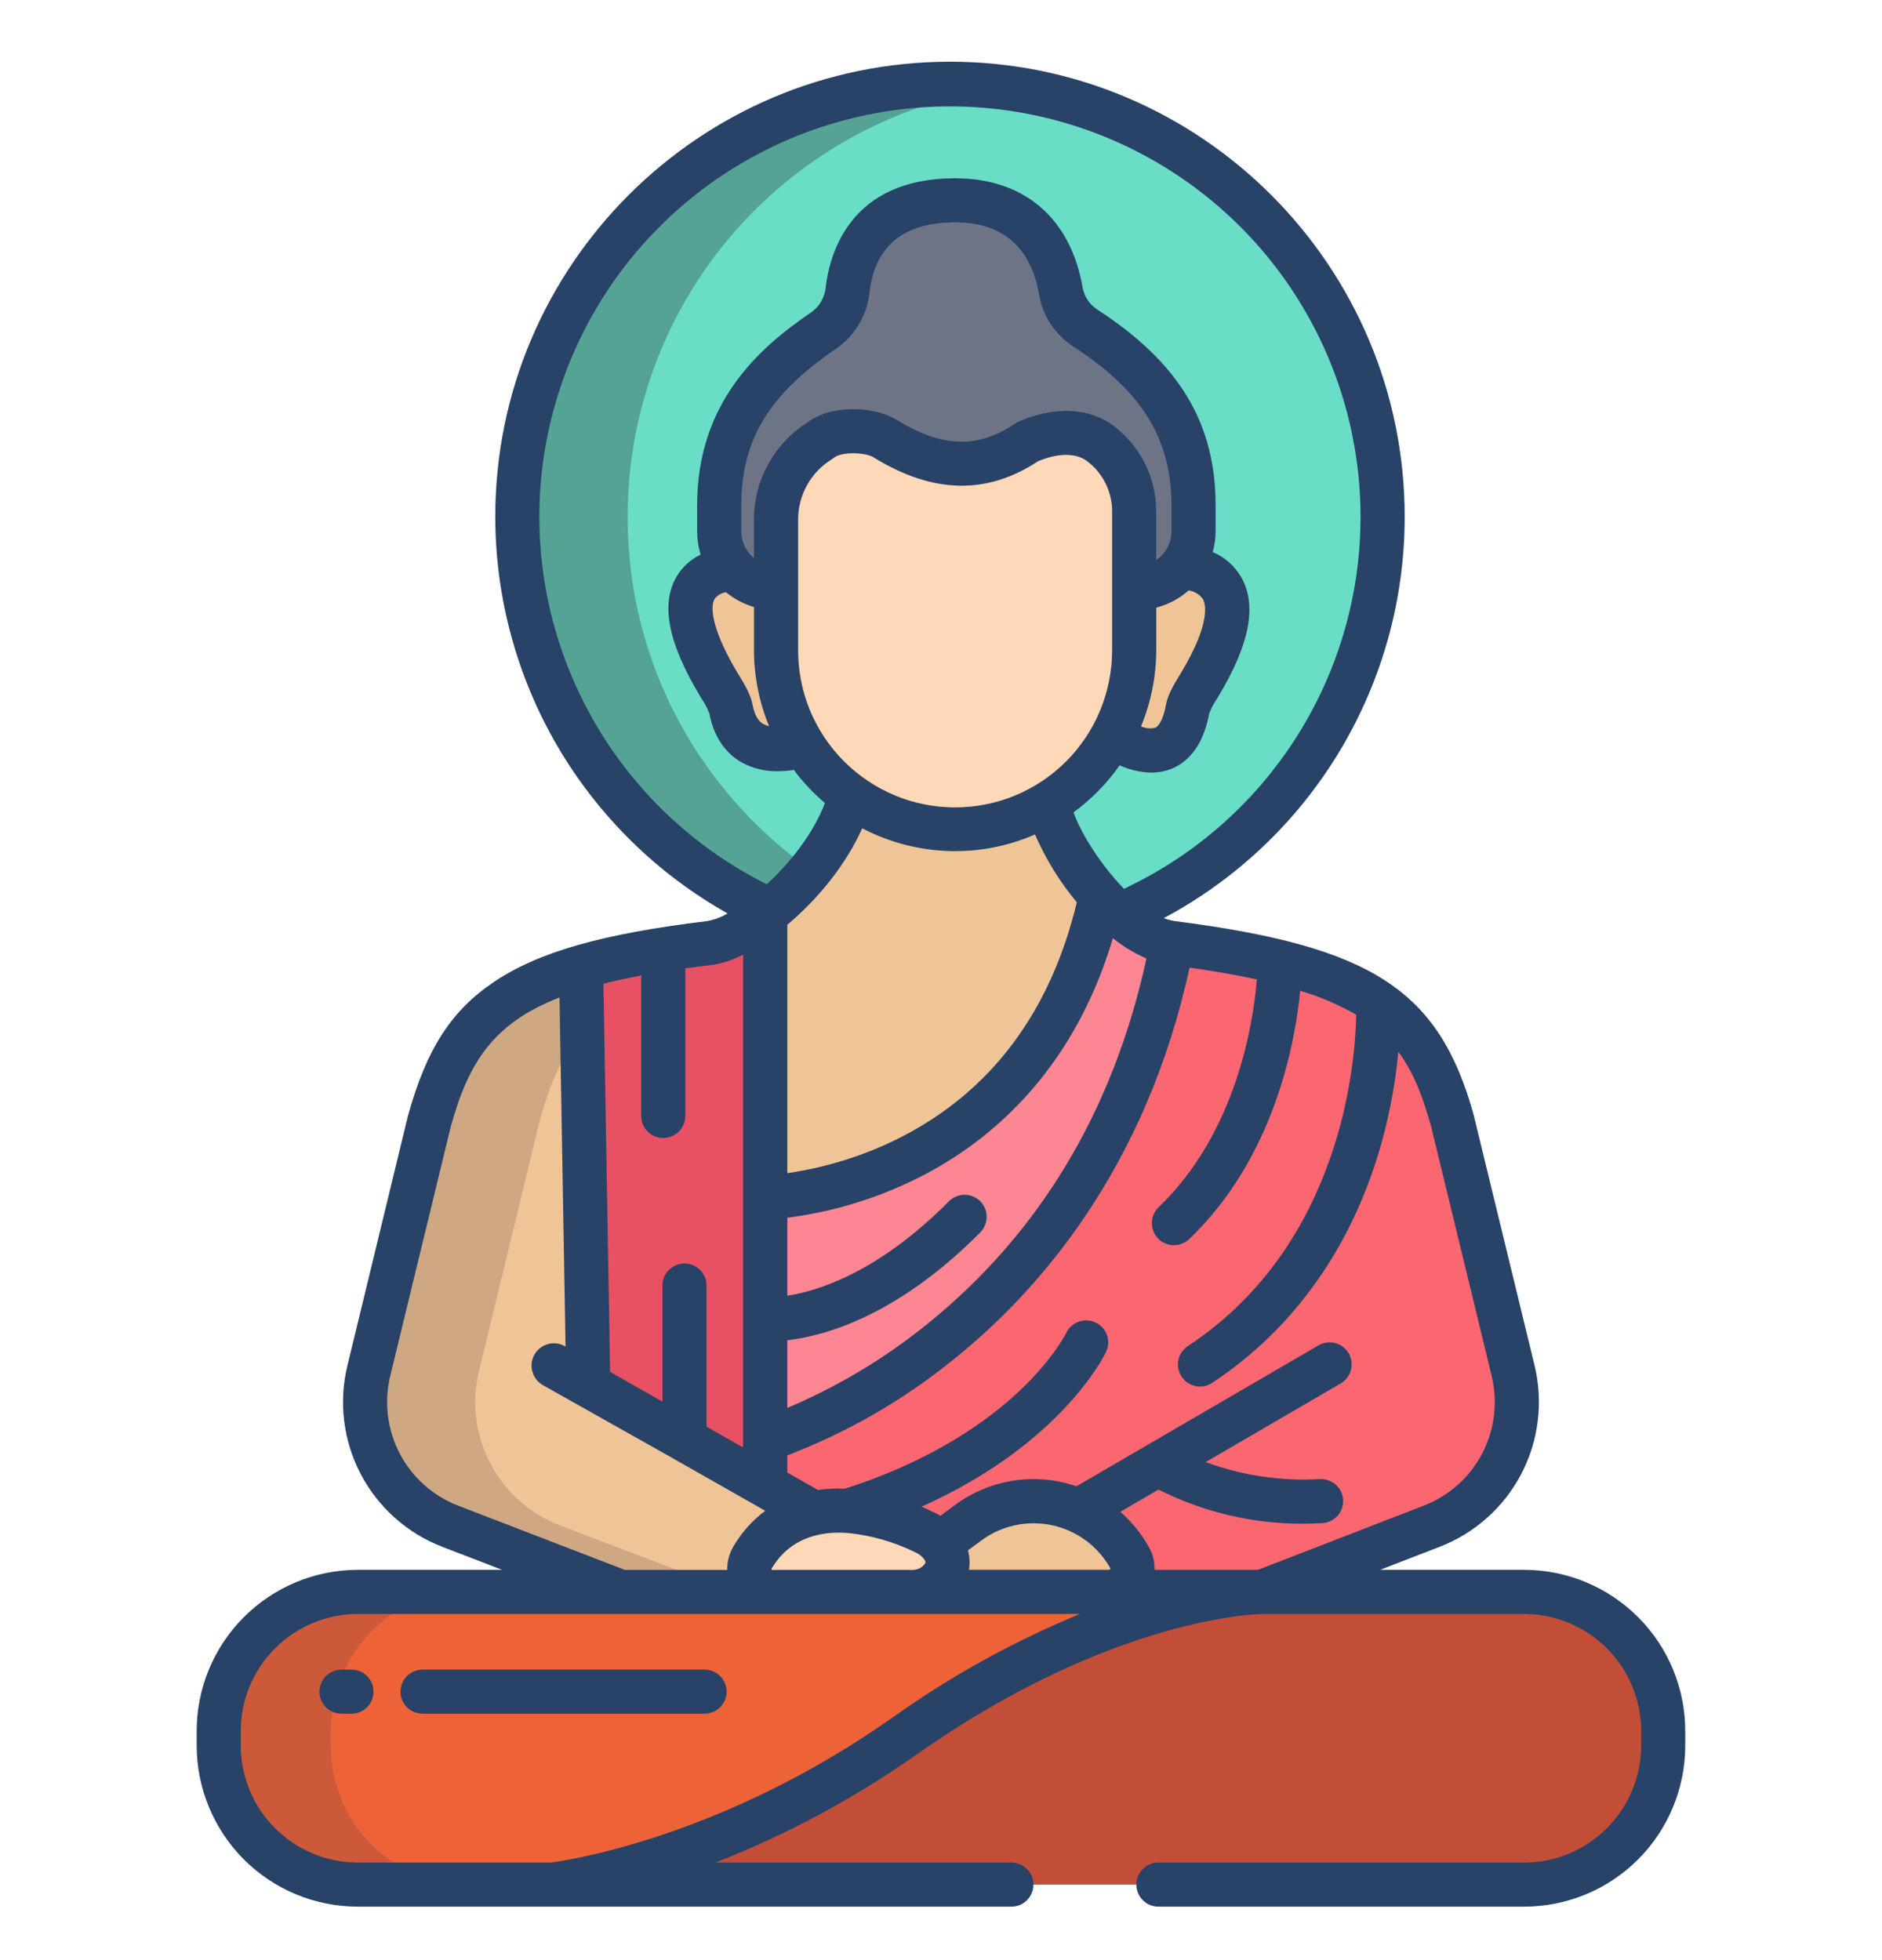 <svg width="24" height="25" viewBox="0 0 24 25" fill="none" xmlns="http://www.w3.org/2000/svg">
<g clip-path="url(#clip0_2520_5671)">
<path d="M12.115 1.068C10.651 1.069 9.247 1.652 8.213 2.687C7.178 3.723 6.597 5.127 6.598 6.591C6.598 8.827 7.914 10.725 9.824 11.615H9.824L14.278 11.671C15.448 11.171 16.409 10.283 17 9.157C17.591 8.03 17.775 6.734 17.521 5.488C17.266 4.241 16.59 3.121 15.605 2.315C14.62 1.51 13.387 1.07 12.115 1.068Z" fill="#6ADDC7"/>
<path d="M8.004 6.591C8.004 5.249 8.492 3.952 9.378 2.944C10.264 1.936 11.487 1.285 12.818 1.113C12.04 1.014 11.25 1.081 10.5 1.311C9.751 1.541 9.058 1.928 8.47 2.446C7.881 2.964 7.41 3.602 7.087 4.317C6.764 5.031 6.598 5.807 6.598 6.591C6.598 8.827 7.914 10.725 9.824 11.615H11.23C9.32 10.725 8.004 8.827 8.004 6.591Z" fill="#55A394"/>
<path d="M19.296 17.485L18.521 14.292C18.334 13.619 18.083 13.139 17.575 12.787C17.267 12.573 16.863 12.406 16.321 12.271C15.868 12.163 15.409 12.082 14.947 12.027C13.966 17.16 9.758 18.36 9.758 18.36L9.652 20.304H16.095L18.259 19.465C18.643 19.318 18.96 19.035 19.151 18.671C19.342 18.306 19.393 17.885 19.296 17.485Z" fill="#FB6771"/>
<path d="M15.056 7.236C15.056 7.236 16.215 7.214 15.294 8.739C15.222 8.86 15.161 8.954 15.143 9.05C14.972 9.98 14.184 9.385 14.184 9.385C14.368 9.048 14.464 8.67 14.463 8.286V7.502H14.496C14.603 7.502 14.709 7.478 14.806 7.432C14.903 7.386 14.989 7.319 15.056 7.236Z" fill="#EFC597"/>
<path d="M15.221 6.449V6.775C15.221 6.967 15.145 7.152 15.009 7.288C14.873 7.425 14.688 7.501 14.496 7.501H14.464V6.518C14.464 6.35 14.424 6.183 14.348 6.033C14.272 5.882 14.161 5.752 14.025 5.652C13.899 5.564 13.749 5.518 13.595 5.521C13.424 5.525 13.255 5.564 13.1 5.637C12.556 6.002 11.996 6.021 11.312 5.609C11.216 5.54 11.05 5.499 10.882 5.499C10.72 5.499 10.556 5.537 10.45 5.625C10.28 5.732 10.141 5.88 10.044 6.056C9.948 6.231 9.897 6.428 9.897 6.629V7.501C9.704 7.501 9.52 7.424 9.384 7.288C9.248 7.152 9.172 6.967 9.172 6.775V6.449C9.172 5.406 9.697 4.765 10.498 4.22C10.584 4.161 10.656 4.085 10.71 3.995C10.764 3.906 10.798 3.806 10.809 3.702C10.857 3.265 11.102 2.555 12.179 2.555C13.18 2.555 13.454 3.284 13.529 3.713C13.546 3.809 13.582 3.9 13.635 3.981C13.689 4.062 13.758 4.131 13.84 4.184C14.671 4.724 15.221 5.382 15.221 6.449Z" fill="#6D7486"/>
<path d="M9.758 16.823V15.273C9.758 15.273 13.221 15.207 14.039 11.432C14.114 11.516 14.193 11.595 14.276 11.669C14.493 11.861 14.726 11.998 14.947 12.027C13.965 17.16 9.758 18.36 9.758 18.36V16.823Z" fill="#FC8692"/>
<path d="M13.371 10.238L10.846 10.144C10.7 10.702 10.259 11.251 9.822 11.611H9.822C9.8 11.629 9.779 11.646 9.758 11.663V15.272C9.758 15.272 13.221 15.206 14.039 11.432C13.678 11.03 13.403 10.524 13.371 10.238Z" fill="#EFC597"/>
<path d="M9.757 18.945L8.728 18.36L7.5 17.661L7.501 17.66L7.409 12.335C6.181 12.696 5.758 13.28 5.477 14.291L4.702 17.485C4.605 17.884 4.657 18.306 4.848 18.671C5.038 19.035 5.356 19.317 5.74 19.465L7.916 20.303H9.839V20.295L10.377 19.297L9.757 18.945Z" fill="#EFC597"/>
<path d="M10.243 9.5C10.243 9.5 9.462 9.786 9.322 9.05C9.303 8.954 9.243 8.859 9.17 8.739C8.25 7.214 9.358 7.262 9.358 7.262C9.426 7.338 9.508 7.398 9.601 7.439C9.694 7.48 9.794 7.502 9.895 7.501V8.286C9.894 8.716 10.015 9.136 10.243 9.5Z" fill="#EFC597"/>
<path d="M9.052 12.027C8.841 12.053 8.643 12.08 8.458 12.109C8.104 12.163 7.754 12.238 7.41 12.336L7.502 17.66L7.501 17.662L8.729 18.36L9.758 18.945L9.759 18.945V11.663C9.494 11.87 9.236 12.004 9.052 12.027Z" fill="#E75163"/>
<path d="M14.408 19.873C14.431 19.913 14.442 19.958 14.442 20.004C14.441 20.083 14.41 20.158 14.355 20.214C14.299 20.27 14.224 20.302 14.146 20.303H11.658C11.982 20.285 12.227 19.966 11.987 19.688L12.342 19.425C12.503 19.305 12.687 19.221 12.883 19.178C13.079 19.136 13.281 19.136 13.477 19.178C13.673 19.221 13.858 19.305 14.018 19.424C14.179 19.544 14.312 19.697 14.408 19.873Z" fill="#EFC597"/>
<path d="M11.986 19.688C12.226 19.966 11.98 20.285 11.657 20.303H9.839V20.295C9.79 20.295 9.741 20.282 9.698 20.258C9.655 20.233 9.619 20.198 9.594 20.155C9.569 20.113 9.555 20.064 9.555 20.015C9.554 19.965 9.566 19.916 9.59 19.873C9.672 19.726 9.784 19.598 9.92 19.498C10.056 19.399 10.211 19.33 10.376 19.297C10.52 19.268 10.666 19.259 10.812 19.27C11.238 19.299 11.628 19.465 11.788 19.542C11.851 19.571 11.909 19.611 11.959 19.659C11.969 19.669 11.978 19.678 11.986 19.688Z" fill="#FFD8B7"/>
<path d="M14.025 5.652C13.899 5.564 13.749 5.518 13.595 5.522C13.424 5.525 13.255 5.564 13.1 5.637C12.556 6.002 11.995 6.021 11.312 5.609C11.216 5.54 11.05 5.5 10.882 5.5C10.72 5.5 10.556 5.537 10.45 5.625C10.28 5.732 10.141 5.88 10.044 6.056C9.947 6.231 9.897 6.428 9.896 6.629V8.286C9.896 8.586 9.956 8.883 10.07 9.16C10.185 9.437 10.353 9.689 10.565 9.901C10.777 10.113 11.029 10.281 11.306 10.396C11.583 10.511 11.88 10.57 12.18 10.57C12.48 10.57 12.777 10.511 13.054 10.396C13.331 10.281 13.583 10.113 13.795 9.901C14.007 9.689 14.175 9.437 14.29 9.16C14.405 8.883 14.463 8.586 14.463 8.286V6.519C14.464 6.35 14.424 6.183 14.348 6.033C14.272 5.882 14.161 5.752 14.025 5.652Z" fill="#FFD8B7"/>
<path d="M21.209 22.079V22.262C21.209 22.733 21.022 23.184 20.689 23.517C20.357 23.85 19.905 24.037 19.434 24.037H7.043C7.043 24.037 9.165 23.81 11.536 22.141C14.135 20.312 16.059 20.304 16.094 20.304H19.434C19.905 20.304 20.357 20.491 20.689 20.824C21.022 21.157 21.209 21.608 21.209 22.079Z" fill="#C24E38"/>
<path d="M4.565 20.287C3.585 20.287 2.812 21.099 2.812 22.079V22.262C2.812 23.242 3.585 24.037 4.565 24.037H7.044C7.044 24.037 9.165 23.802 11.537 22.132C14.136 20.304 16.06 20.287 16.095 20.287H4.565Z" fill="#ED6337"/>
<path d="M6.109 17.485L6.883 14.292C7.012 13.828 7.171 13.455 7.423 13.151L7.409 12.336C6.181 12.696 5.758 13.28 5.477 14.292L4.702 17.485C4.605 17.884 4.657 18.305 4.848 18.668C5.039 19.031 5.356 19.312 5.74 19.458L7.916 20.287H9.322L7.146 19.458C6.762 19.312 6.445 19.031 6.254 18.668C6.063 18.305 6.011 17.884 6.109 17.485Z" fill="#CEA882"/>
<path d="M4.219 22.262V22.079C4.219 21.099 4.991 20.287 5.971 20.287H4.565C3.585 20.287 2.812 21.099 2.812 22.079V22.262C2.812 23.242 3.585 24.037 4.565 24.037H5.971C4.991 24.037 4.219 23.242 4.219 22.262Z" fill="#CC593A"/>
<path d="M4.355 21.857H4.482C4.557 21.857 4.628 21.828 4.681 21.775C4.734 21.722 4.763 21.651 4.763 21.576C4.763 21.502 4.734 21.43 4.681 21.377C4.628 21.325 4.557 21.295 4.482 21.295H4.355C4.281 21.295 4.209 21.325 4.157 21.377C4.104 21.43 4.074 21.502 4.074 21.576C4.074 21.651 4.104 21.722 4.157 21.775C4.209 21.828 4.281 21.857 4.355 21.857Z" fill="#284268"/>
<path d="M5.389 21.857H8.984C9.059 21.857 9.131 21.828 9.183 21.775C9.236 21.722 9.266 21.651 9.266 21.576C9.266 21.502 9.236 21.43 9.183 21.377C9.131 21.325 9.059 21.295 8.984 21.295H5.389C5.314 21.295 5.243 21.325 5.19 21.377C5.137 21.43 5.107 21.502 5.107 21.576C5.107 21.651 5.137 21.722 5.19 21.775C5.243 21.828 5.314 21.857 5.389 21.857Z" fill="#284268"/>
<path d="M4.564 24.318H12.898C12.972 24.318 13.044 24.289 13.096 24.236C13.149 24.183 13.179 24.112 13.179 24.037C13.179 23.962 13.149 23.891 13.096 23.838C13.044 23.785 12.972 23.756 12.898 23.756H9.123C10.034 23.399 10.899 22.934 11.699 22.371C14.204 20.608 16.076 20.585 16.094 20.585H19.435C19.631 20.585 19.825 20.624 20.006 20.699C20.188 20.774 20.352 20.884 20.491 21.023C20.63 21.161 20.74 21.326 20.815 21.507C20.89 21.689 20.929 21.883 20.929 22.079V22.262C20.929 22.658 20.771 23.038 20.491 23.318C20.211 23.599 19.831 23.756 19.435 23.756H14.773C14.698 23.756 14.626 23.785 14.574 23.838C14.521 23.891 14.491 23.962 14.491 24.037C14.491 24.112 14.521 24.183 14.574 24.236C14.626 24.289 14.698 24.318 14.773 24.318H19.435C19.98 24.318 20.503 24.102 20.889 23.716C21.275 23.33 21.491 22.807 21.491 22.262V22.079C21.491 21.533 21.275 21.01 20.889 20.625C20.503 20.239 19.98 20.022 19.435 20.022H17.6L18.36 19.728C18.807 19.555 19.176 19.226 19.399 18.801C19.621 18.376 19.682 17.885 19.57 17.418L18.794 14.225C18.794 14.222 18.793 14.219 18.792 14.216C18.349 12.624 17.495 12.07 14.983 11.748C14.934 11.741 14.886 11.728 14.841 11.71C15.769 11.215 16.546 10.477 17.087 9.575C17.628 8.673 17.914 7.641 17.913 6.589C17.913 3.39 15.311 0.787 12.114 0.787C8.917 0.787 6.316 3.39 6.316 6.589C6.316 7.619 6.591 8.631 7.111 9.521C7.632 10.41 8.38 11.145 9.278 11.65C9.198 11.698 9.11 11.731 9.018 11.748C7.677 11.91 6.862 12.143 6.293 12.528C5.753 12.893 5.439 13.382 5.207 14.216C5.206 14.219 5.205 14.222 5.204 14.225L4.43 17.419C4.317 17.885 4.378 18.376 4.6 18.801C4.823 19.226 5.192 19.555 5.639 19.728L6.403 20.022H4.564C4.019 20.022 3.496 20.239 3.11 20.625C2.724 21.011 2.508 21.534 2.508 22.079V22.262C2.508 22.807 2.725 23.33 3.11 23.716C3.496 24.102 4.019 24.318 4.564 24.318ZM14.145 20.022H12.356C12.37 19.94 12.366 19.855 12.344 19.774L12.51 19.651C12.638 19.555 12.786 19.488 12.942 19.454C13.098 19.42 13.259 19.42 13.416 19.453C13.572 19.487 13.719 19.553 13.848 19.648C13.976 19.743 14.083 19.865 14.161 20.004C14.16 20.01 14.151 20.022 14.145 20.022ZM15.17 12.341C15.491 12.387 15.775 12.437 16.028 12.492C15.984 13.032 15.773 14.442 14.775 15.397C14.722 15.449 14.69 15.52 14.689 15.594C14.687 15.669 14.715 15.741 14.767 15.795C14.818 15.849 14.889 15.88 14.964 15.882C15.038 15.883 15.111 15.855 15.165 15.804C16.248 14.767 16.515 13.31 16.581 12.637C16.83 12.71 17.07 12.813 17.295 12.942C17.285 13.537 17.117 15.868 15.15 17.167C15.119 17.187 15.092 17.213 15.071 17.244C15.05 17.275 15.035 17.309 15.028 17.346C15.02 17.382 15.02 17.419 15.027 17.456C15.034 17.492 15.048 17.527 15.068 17.558C15.089 17.589 15.115 17.616 15.146 17.636C15.177 17.657 15.211 17.671 15.248 17.679C15.284 17.686 15.321 17.686 15.358 17.679C15.394 17.672 15.429 17.657 15.46 17.636C16.508 16.944 17.255 15.883 17.62 14.569C17.724 14.192 17.796 13.806 17.832 13.415C18.029 13.679 18.145 13.991 18.249 14.362L19.023 17.551C19.103 17.885 19.06 18.236 18.901 18.54C18.742 18.844 18.477 19.079 18.157 19.203L16.043 20.022H14.723C14.726 19.923 14.702 19.824 14.654 19.737C14.559 19.565 14.435 19.411 14.287 19.282L14.774 18.998C15.347 19.288 15.981 19.437 16.623 19.434C16.701 19.434 16.779 19.431 16.86 19.427C16.897 19.425 16.933 19.416 16.967 19.4C17.001 19.384 17.031 19.362 17.056 19.334C17.081 19.307 17.1 19.275 17.112 19.24C17.125 19.205 17.13 19.168 17.128 19.13C17.126 19.093 17.116 19.057 17.1 19.023C17.084 18.99 17.061 18.96 17.034 18.936C17.006 18.911 16.973 18.892 16.938 18.88C16.903 18.868 16.866 18.863 16.829 18.865C16.334 18.893 15.84 18.819 15.375 18.648L17.097 17.645C17.129 17.626 17.157 17.601 17.179 17.572C17.202 17.542 17.218 17.509 17.228 17.473C17.237 17.438 17.239 17.4 17.234 17.364C17.229 17.327 17.217 17.292 17.199 17.26C17.18 17.228 17.155 17.2 17.126 17.178C17.096 17.155 17.063 17.139 17.027 17.13C16.992 17.12 16.954 17.118 16.918 17.123C16.881 17.128 16.846 17.14 16.814 17.159L13.727 18.957C13.468 18.867 13.191 18.842 12.921 18.885C12.65 18.927 12.394 19.035 12.174 19.199L11.993 19.333C11.967 19.318 11.94 19.303 11.911 19.289C11.858 19.264 11.805 19.24 11.751 19.217C13.531 18.42 14.081 17.294 14.106 17.24C14.137 17.173 14.141 17.096 14.116 17.026C14.09 16.956 14.039 16.899 13.972 16.868C13.905 16.836 13.828 16.832 13.758 16.856C13.688 16.881 13.63 16.932 13.598 16.999C13.597 17.002 13.435 17.329 13.004 17.737C12.611 18.109 11.905 18.626 10.775 18.987C10.66 18.982 10.544 18.987 10.43 19.003L10.04 18.781V18.562C10.807 18.269 11.523 17.856 12.161 17.338C13.234 16.478 14.608 14.92 15.17 12.341ZM11.8 19.936C11.783 19.962 11.761 19.984 11.734 19.999C11.707 20.014 11.677 20.022 11.646 20.023H9.839V20.014L9.838 20.009C10.072 19.617 10.451 19.526 10.81 19.552H10.813H10.813C11.11 19.582 11.399 19.665 11.667 19.796C11.702 19.811 11.733 19.832 11.761 19.858C11.783 19.881 11.808 19.912 11.8 19.936ZM12.499 15.32C12.446 15.268 12.374 15.238 12.3 15.239C12.225 15.239 12.154 15.269 12.101 15.322C11.195 16.235 10.421 16.468 10.04 16.526V15.531C10.624 15.457 11.192 15.283 11.719 15.018C12.582 14.583 13.675 13.705 14.192 11.966C14.322 12.071 14.466 12.158 14.62 12.225C14.199 14.161 13.261 15.727 11.829 16.884C11.286 17.324 10.684 17.685 10.04 17.957V17.094C10.504 17.041 11.435 16.793 12.501 15.718C12.553 15.665 12.582 15.593 12.582 15.518C12.582 15.444 12.552 15.373 12.499 15.32V15.32ZM9.808 9.262C9.782 9.256 9.758 9.247 9.735 9.235C9.71 9.22 9.634 9.177 9.599 8.997C9.573 8.859 9.503 8.744 9.429 8.621L9.412 8.594C9.092 8.062 9.047 7.752 9.113 7.639C9.13 7.616 9.152 7.596 9.177 7.582C9.202 7.567 9.23 7.558 9.259 7.554C9.364 7.64 9.485 7.704 9.615 7.742V8.286C9.615 8.621 9.68 8.952 9.808 9.262ZM9.615 6.629V7.119C9.564 7.077 9.523 7.025 9.495 6.965C9.467 6.906 9.453 6.841 9.453 6.775V6.449C9.453 5.613 9.801 5.035 10.656 4.452C10.775 4.371 10.876 4.264 10.951 4.14C11.026 4.016 11.072 3.877 11.088 3.733C11.155 3.138 11.521 2.836 12.179 2.836H12.18C12.784 2.836 13.145 3.148 13.252 3.762C13.275 3.895 13.326 4.023 13.401 4.136C13.475 4.249 13.573 4.345 13.686 4.419C14.565 4.99 14.939 5.597 14.939 6.449V6.775C14.939 6.848 14.922 6.919 14.888 6.983C14.854 7.048 14.805 7.103 14.744 7.143V6.519C14.744 6.305 14.694 6.095 14.597 5.905C14.501 5.715 14.361 5.55 14.189 5.423C13.661 5.044 13 5.373 12.972 5.387C12.962 5.392 12.953 5.398 12.943 5.404C12.472 5.72 12.029 5.711 11.464 5.373C11.181 5.179 10.605 5.148 10.285 5.396C10.079 5.529 9.91 5.711 9.793 5.927C9.675 6.142 9.614 6.384 9.615 6.629ZM15.159 7.53C15.195 7.536 15.229 7.548 15.26 7.567C15.291 7.585 15.317 7.61 15.339 7.639C15.372 7.697 15.45 7.937 15.054 8.594L15.035 8.625C14.961 8.746 14.892 8.861 14.867 8.999C14.838 9.154 14.786 9.261 14.729 9.283C14.669 9.296 14.607 9.29 14.551 9.264C14.679 8.954 14.745 8.622 14.745 8.286V7.75C14.898 7.711 15.04 7.635 15.159 7.53ZM10.178 6.629C10.177 6.476 10.216 6.325 10.29 6.191C10.363 6.057 10.47 5.944 10.6 5.863C10.61 5.857 10.62 5.85 10.629 5.842C10.681 5.799 10.779 5.781 10.878 5.781C10.989 5.781 11.1 5.803 11.148 5.838C11.154 5.842 11.16 5.846 11.167 5.85C11.912 6.299 12.59 6.309 13.238 5.883C13.306 5.853 13.637 5.719 13.858 5.878C13.959 5.952 14.04 6.049 14.096 6.16C14.152 6.271 14.182 6.394 14.182 6.518V8.286C14.183 8.55 14.132 8.811 14.032 9.055C13.932 9.299 13.785 9.521 13.599 9.708C13.413 9.895 13.192 10.043 12.948 10.145C12.705 10.246 12.444 10.298 12.18 10.298C11.916 10.298 11.655 10.246 11.412 10.145C11.168 10.043 10.947 9.895 10.761 9.708C10.575 9.521 10.427 9.299 10.327 9.055C10.227 8.811 10.177 8.55 10.178 8.286L10.178 6.629ZM10.995 10.564C11.333 10.741 11.707 10.84 12.088 10.854C12.47 10.868 12.849 10.796 13.199 10.643C13.335 10.956 13.514 11.247 13.732 11.508C13.396 12.906 12.642 13.915 11.486 14.506C11.032 14.736 10.543 14.89 10.04 14.963V11.795C10.418 11.477 10.784 11.04 10.995 10.564ZM6.878 6.589C6.879 5.651 7.132 4.73 7.61 3.923C8.088 3.117 8.774 2.453 9.597 2.002C10.419 1.551 11.348 1.329 12.286 1.36C13.223 1.391 14.135 1.673 14.926 2.177C15.718 2.681 16.359 3.388 16.783 4.224C17.208 5.061 17.4 5.996 17.339 6.932C17.278 7.868 16.967 8.771 16.438 9.545C15.909 10.32 15.182 10.938 14.333 11.336C14.04 11.034 13.786 10.634 13.69 10.361C13.918 10.194 14.116 9.992 14.278 9.761C14.405 9.819 14.542 9.851 14.681 9.854C14.767 9.854 14.852 9.839 14.932 9.808C15.108 9.74 15.335 9.562 15.42 9.101C15.444 9.036 15.477 8.974 15.516 8.917L15.536 8.884C15.938 8.217 16.034 7.717 15.826 7.358C15.743 7.216 15.617 7.105 15.465 7.041C15.489 6.954 15.502 6.865 15.502 6.775V6.449C15.502 5.397 15.037 4.626 13.993 3.948C13.944 3.916 13.902 3.875 13.87 3.826C13.838 3.778 13.816 3.723 13.806 3.666C13.652 2.781 13.06 2.274 12.18 2.274H12.179C10.83 2.274 10.576 3.251 10.529 3.671C10.522 3.735 10.502 3.796 10.469 3.85C10.436 3.905 10.392 3.952 10.339 3.988C9.665 4.447 8.89 5.143 8.89 6.449V6.775C8.89 6.876 8.905 6.977 8.935 7.074C8.808 7.134 8.702 7.23 8.63 7.351C8.421 7.702 8.52 8.204 8.931 8.884L8.948 8.913C8.988 8.972 9.022 9.035 9.047 9.102C9.115 9.462 9.308 9.639 9.458 9.724C9.599 9.801 9.757 9.839 9.917 9.837C9.986 9.836 10.055 9.831 10.123 9.819C10.239 9.975 10.372 10.117 10.52 10.242C10.373 10.63 10.079 11.001 9.778 11.278C8.907 10.843 8.174 10.174 7.662 9.346C7.15 8.517 6.878 7.563 6.878 6.589V6.589ZM8.177 12.442V14.233C8.177 14.308 8.206 14.379 8.259 14.432C8.312 14.485 8.383 14.514 8.458 14.514C8.532 14.514 8.604 14.485 8.657 14.432C8.709 14.379 8.739 14.308 8.739 14.233V12.351C8.85 12.335 8.966 12.32 9.086 12.306C9.223 12.284 9.355 12.24 9.477 12.175V18.462L9.01 18.196V16.396C9.01 16.322 8.981 16.25 8.928 16.198C8.875 16.145 8.804 16.115 8.729 16.115C8.655 16.115 8.583 16.145 8.53 16.198C8.477 16.25 8.448 16.322 8.448 16.396V17.877L7.78 17.497L7.695 12.547C7.843 12.509 8.003 12.475 8.176 12.442L8.177 12.442ZM5.841 19.203C5.521 19.079 5.257 18.843 5.098 18.54C4.939 18.236 4.896 17.885 4.976 17.551L5.75 14.363C5.977 13.548 6.29 13.051 7.135 12.722L7.212 17.174L7.197 17.166C7.131 17.131 7.053 17.123 6.981 17.145C6.91 17.166 6.849 17.216 6.813 17.282C6.777 17.347 6.769 17.425 6.79 17.497C6.81 17.569 6.859 17.63 6.924 17.667L8.589 18.604C8.592 18.606 8.594 18.607 8.597 18.609L9.759 19.269C9.592 19.393 9.453 19.55 9.349 19.73C9.347 19.733 9.346 19.735 9.345 19.738C9.297 19.825 9.272 19.923 9.274 20.023H7.969L5.841 19.203ZM3.07 22.079C3.07 21.883 3.109 21.689 3.184 21.507C3.259 21.326 3.369 21.161 3.508 21.023C3.647 20.884 3.811 20.774 3.993 20.699C4.174 20.624 4.368 20.585 4.564 20.585H13.772C12.925 20.934 12.121 21.378 11.375 21.911C9.192 23.447 7.205 23.733 7.026 23.756H4.564C4.368 23.756 4.174 23.717 3.993 23.642C3.811 23.567 3.647 23.457 3.508 23.318C3.369 23.18 3.259 23.015 3.184 22.834C3.109 22.652 3.07 22.458 3.07 22.262V22.079Z" fill="#284268"/>
</g>
<defs>
<clipPath id="clip0_2520_5671">
<rect width="24" height="24" fill="white" transform="translate(0 0.553)"/>
</clipPath>
</defs>
</svg>
